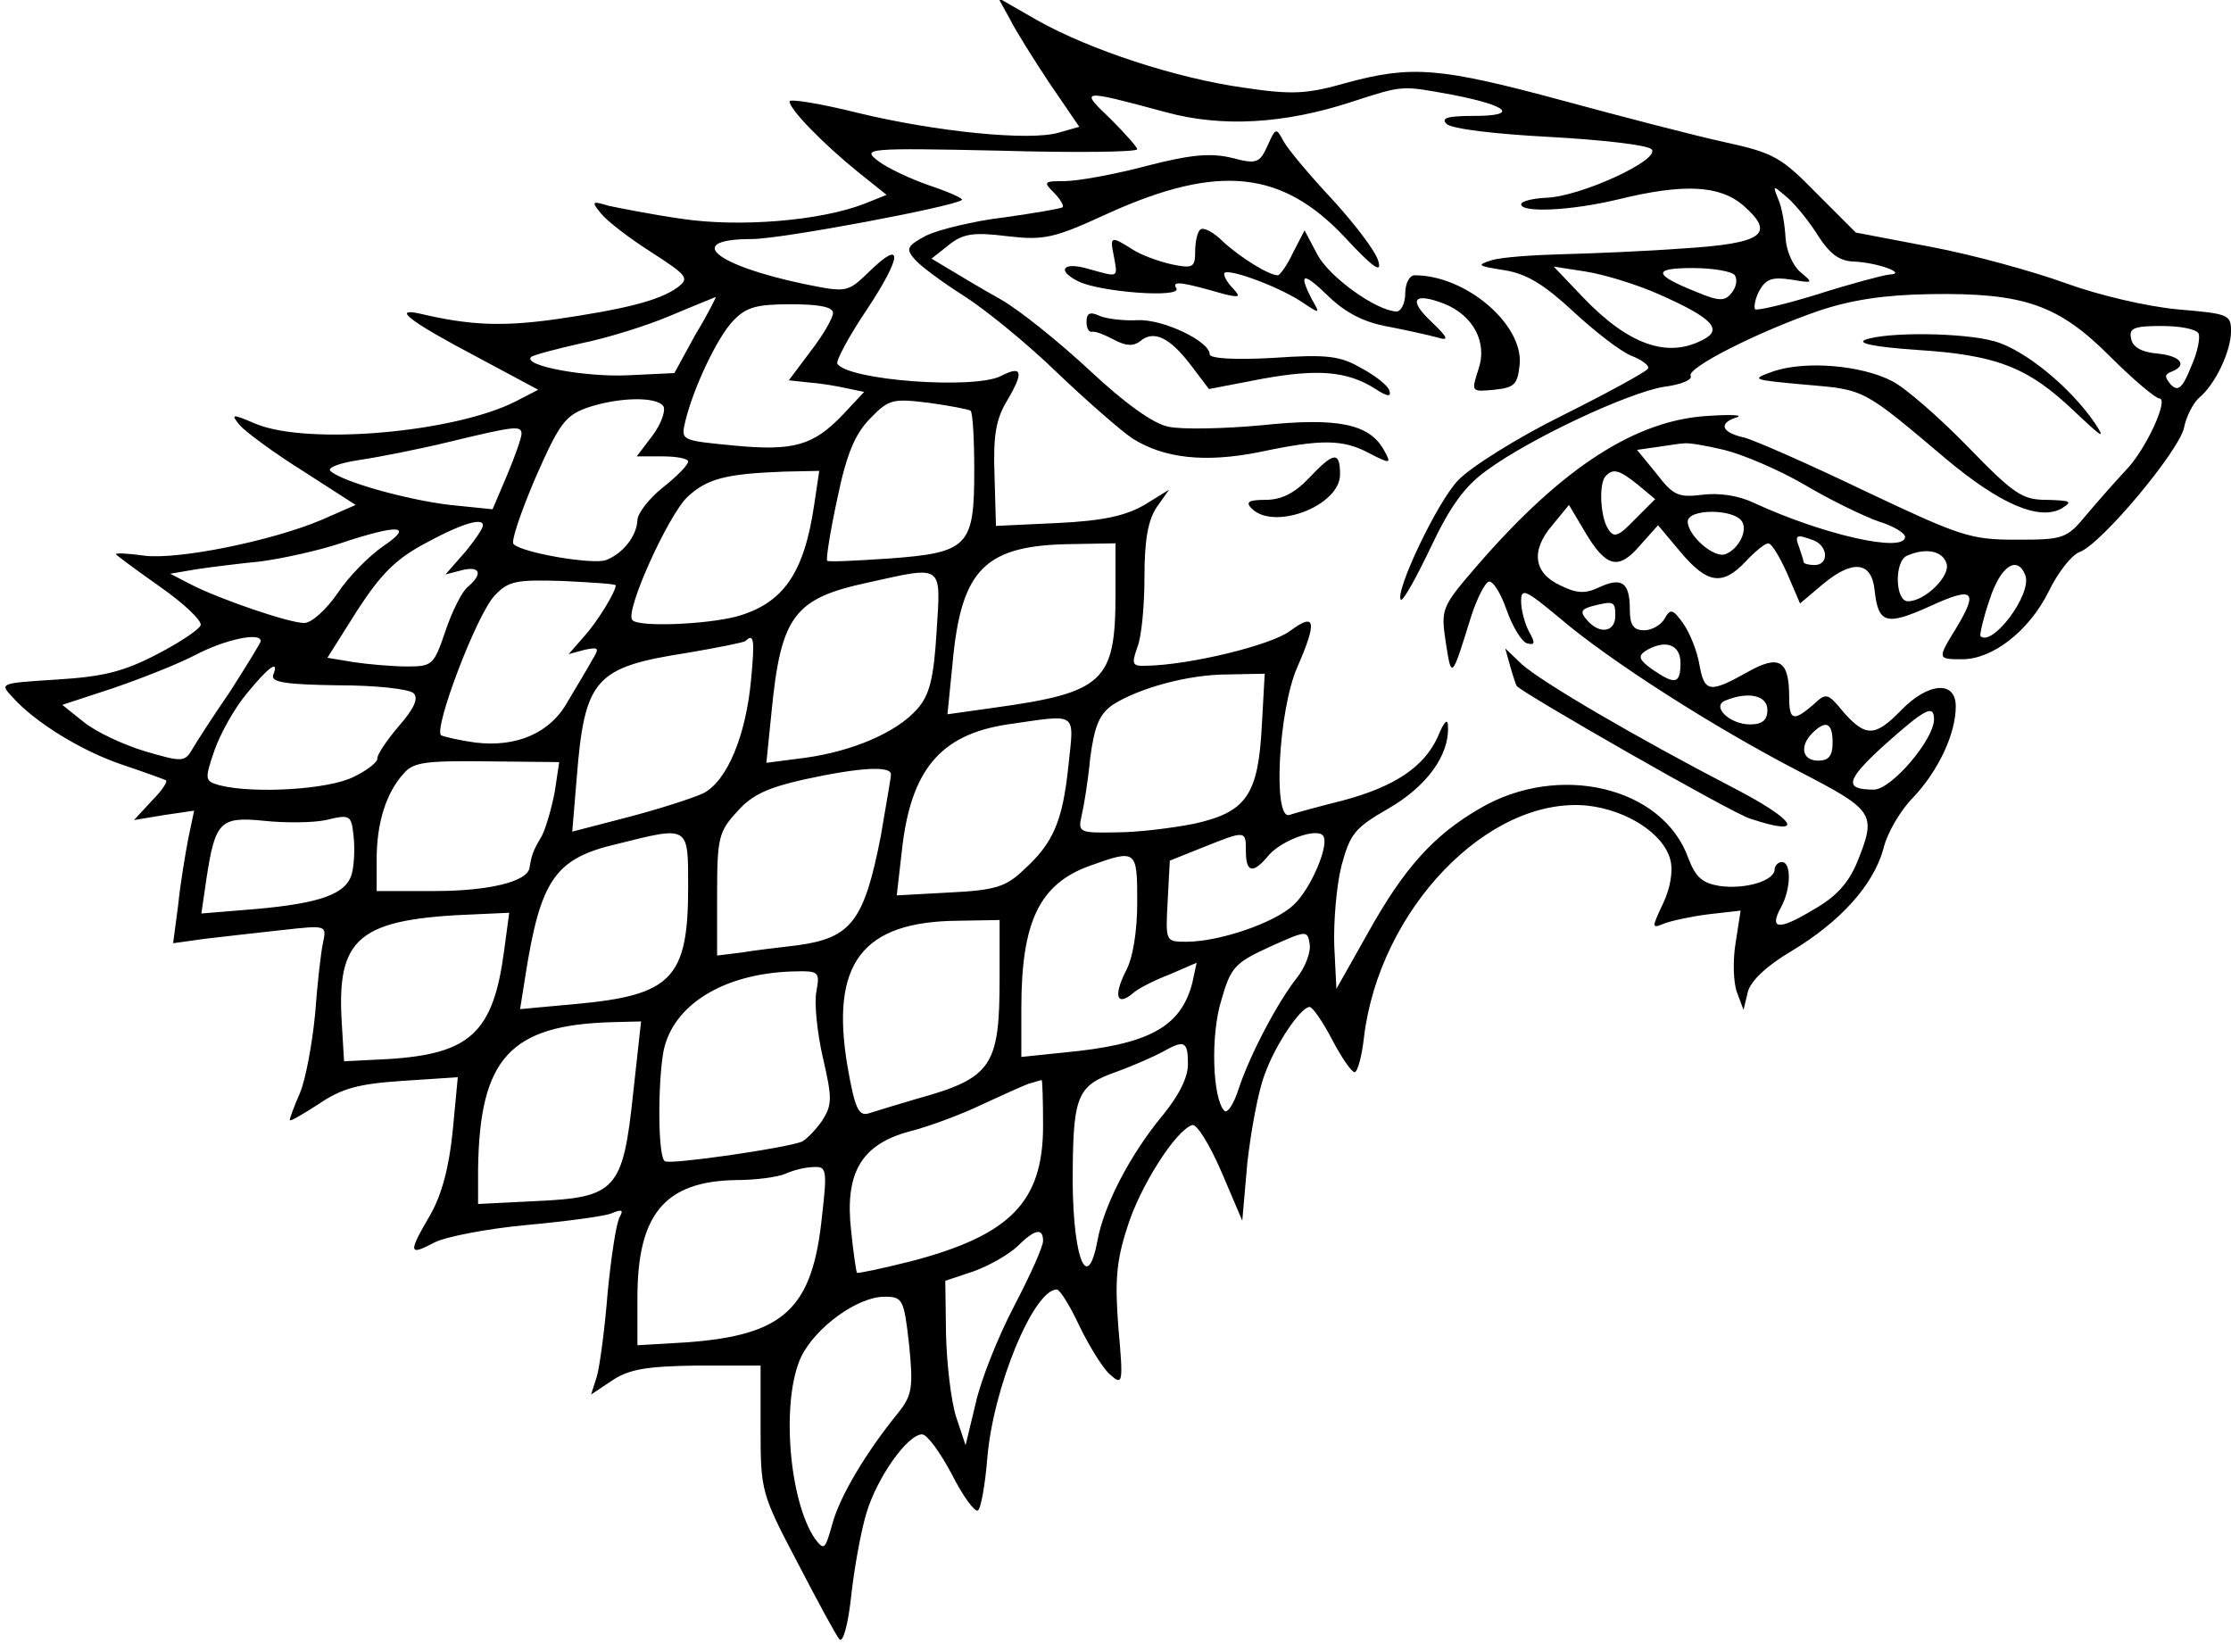 <?xml version="1.0" standalone="no"?>
<!DOCTYPE svg PUBLIC "-//W3C//DTD SVG 20010904//EN"
 "http://www.w3.org/TR/2001/REC-SVG-20010904/DTD/svg10.dtd">
<svg version="1.0" xmlns="http://www.w3.org/2000/svg"
 width="308pt" height="228pt" viewBox="0 0 308 228"
 preserveAspectRatio="xMidYMid meet">

<g transform="translate(0,228) scale(0.1,-0.1)"
fill="#000000" stroke="none">
<path d="M1394 2254 c8 -16 33 -56 55 -89 l41 -60 -28 -8 c-40 -12 -169 1
-277 27 -52 13 -95 20 -95 16 0 -11 47 -59 94 -97 l40 -32 -30 -12 c-61 -24
-174 -33 -253 -21 -42 6 -87 15 -101 18 -23 7 -24 6 -10 -11 8 -10 39 -34 69
-53 51 -33 53 -36 36 -49 -25 -18 -73 -30 -170 -44 -73 -10 -117 -8 -185 8
-40 9 -14 -11 79 -60 l84 -45 -31 -16 c-84 -43 -287 -61 -359 -31 -33 14 -35
14 -22 -2 8 -9 47 -38 87 -63 l73 -47 -48 -21 c-69 -29 -198 -55 -244 -49 -21
3 -39 4 -39 2 0 -1 27 -21 61 -45 33 -23 58 -47 56 -53 -2 -6 -29 -24 -60 -40
-46 -24 -74 -31 -138 -35 -79 -5 -80 -5 -62 -24 31 -35 96 -75 153 -94 30 -10
57 -20 59 -21 3 -2 -6 -15 -20 -29 l-24 -26 42 7 41 6 -8 -38 c-4 -21 -11 -62
-14 -92 l-7 -53 43 6 c24 3 71 8 106 12 63 7 63 7 58 -17 -3 -13 -8 -58 -11
-99 -4 -41 -13 -90 -21 -109 -8 -18 -14 -35 -14 -37 0 -3 18 8 40 22 32 22 56
28 116 32 l76 5 -7 -74 c-5 -50 -15 -88 -31 -116 -31 -53 -30 -57 6 -38 16 8
73 19 127 24 54 5 107 12 117 16 14 6 17 5 12 -4 -5 -7 -12 -54 -17 -104 -4
-51 -11 -103 -15 -117 l-8 -25 30 20 c23 15 47 19 116 20 l88 0 0 -87 c0 -86
1 -90 51 -185 28 -54 54 -102 58 -106 5 -5 12 22 16 59 4 37 13 88 21 115 15
50 57 109 77 109 7 0 25 -25 41 -55 15 -30 32 -53 36 -50 4 2 10 35 13 72 8
98 64 233 96 233 4 0 18 -22 31 -50 13 -27 32 -58 42 -67 18 -16 19 -14 12 64
-5 64 -3 92 12 138 17 56 67 135 90 142 6 2 24 -27 40 -64 l29 -68 7 80 c5 44
15 99 24 122 15 42 50 93 62 93 4 0 18 -20 31 -45 13 -25 27 -45 31 -45 4 0
10 21 13 48 21 176 171 333 308 320 55 -6 106 -39 115 -75 4 -15 0 -39 -10
-60 -16 -34 -16 -35 1 -28 10 4 38 10 62 13 l44 5 -7 -45 c-4 -24 -3 -55 2
-68 l9 -24 6 25 c4 15 26 36 60 56 68 41 113 91 127 141 5 22 24 54 41 71 35
37 59 88 59 126 0 36 -38 33 -75 -5 -36 -37 -49 -38 -80 -3 -22 27 -24 27 -42
10 -27 -23 -33 -22 -33 11 0 51 -14 59 -58 34 -52 -29 -59 -28 -66 11 -3 18
-13 43 -22 56 -15 21 -18 21 -26 7 -5 -9 -18 -16 -28 -16 -15 0 -20 7 -20 29
0 37 -11 45 -43 30 -19 -9 -31 -8 -53 3 -37 17 -41 48 -11 83 l23 28 22 -37
c29 -49 46 -54 76 -19 l25 28 31 -37 c37 -44 58 -47 90 -13 13 14 27 25 31 25
5 0 16 -19 26 -41 l18 -42 32 27 c41 34 67 31 71 -9 5 -46 16 -49 76 -22 61
28 68 22 36 -31 -26 -42 -25 -42 9 -42 42 0 92 39 119 93 13 27 32 51 43 55
30 11 136 138 144 171 3 16 13 35 21 42 22 18 44 64 44 92 0 23 -4 24 -74 30
-42 4 -107 19 -154 36 -44 16 -127 39 -185 50 l-105 20 -54 54 c-49 50 -59 56
-128 71 -41 9 -141 35 -222 57 -170 46 -209 49 -298 25 -56 -16 -76 -17 -143
-7 -93 13 -212 52 -285 93 l-54 31 16 -29z m612 -105 c77 -15 91 -29 29 -29
-37 0 -46 -3 -38 -11 7 -7 67 -14 142 -18 72 -4 135 -11 141 -17 14 -14 -99
-66 -146 -67 -19 -1 -34 -5 -34 -9 0 -12 69 -9 135 7 90 22 139 19 171 -8 46
-40 29 -53 -83 -60 -54 -4 -129 -7 -168 -8 -38 -1 -81 -4 -95 -8 -22 -7 -21
-8 17 -14 31 -5 55 -20 95 -57 29 -27 65 -55 80 -61 15 -6 26 -14 23 -18 -2
-4 -55 -33 -117 -64 -63 -31 -128 -72 -145 -90 -29 -30 -88 -155 -79 -165 3
-2 21 30 41 72 27 57 47 85 78 107 60 44 195 107 244 115 24 3 40 10 37 15 -6
11 93 61 177 90 45 15 90 22 154 23 130 2 177 -15 248 -86 32 -32 63 -58 68
-58 14 0 -19 -72 -47 -100 -13 -14 -37 -41 -53 -60 -28 -34 -32 -35 -98 -35
-63 0 -77 5 -208 67 -77 37 -152 70 -167 74 -32 7 -36 20 -10 28 9 3 -8 4 -38
2 -101 -5 -203 -71 -320 -206 -50 -58 -51 -60 -44 -107 8 -51 8 -51 35 36 8
25 19 46 24 48 6 2 17 -16 25 -39 8 -23 21 -44 28 -46 11 -3 12 0 3 16 -6 11
-11 30 -11 42 0 19 6 16 53 -23 69 -59 213 -151 331 -212 104 -54 107 -58 80
-125 -12 -29 -29 -48 -61 -66 -48 -29 -61 -27 -44 4 14 26 14 62 1 62 -5 0
-10 -5 -10 -10 0 -16 -41 -28 -76 -23 -24 4 -33 12 -43 38 -35 99 -179 133
-288 69 -64 -37 -105 -83 -154 -171 l-44 -78 -3 60 c-1 33 3 82 10 110 12 44
18 52 65 79 52 30 84 73 82 113 0 12 -5 8 -14 -14 -19 -42 -60 -69 -131 -88
-32 -8 -65 -17 -74 -20 -23 -7 -15 145 11 204 28 64 25 76 -10 50 -27 -20
-139 -47 -198 -48 -20 -1 -21 2 -13 25 6 14 10 58 10 97 0 52 5 79 17 97 l17
24 -34 -21 c-26 -15 -57 -22 -120 -25 l-85 -4 -2 70 c-2 55 2 78 18 104 23 39
20 48 -9 33 -37 -19 -212 -6 -226 17 -2 4 16 38 41 75 49 74 50 98 3 52 -30
-29 -31 -29 -90 -17 -124 26 -166 62 -72 62 41 0 280 45 290 54 2 2 -18 11
-45 20 -26 9 -58 24 -71 34 -22 17 -16 18 168 14 104 -3 190 -2 190 2 0 3 -17
22 -37 42 -43 41 -42 41 77 9 77 -21 163 -16 255 14 74 24 69 23 141 10z m505
-196 c15 -23 28 -33 47 -34 33 -1 77 -17 50 -18 -9 -1 -54 -13 -98 -27 -45
-14 -84 -23 -87 -21 -2 3 0 15 6 26 9 16 18 19 44 15 30 -5 31 -5 13 10 -11 9
-20 30 -21 48 -1 18 -5 42 -10 53 -8 20 -8 20 14 1 12 -11 31 -35 42 -53z
m-219 -80 c72 -32 87 -48 59 -62 -49 -26 -103 -7 -166 59 l-40 42 45 -7 c25
-4 71 -18 102 -32z m103 27 c4 -6 2 -17 -5 -25 -9 -11 -17 -11 -48 2 -60 24
-61 33 -5 33 29 0 55 -5 58 -10z m-1435 -82 l-29 -53 -63 -3 c-59 -3 -146 13
-135 25 3 3 34 11 69 19 35 7 90 24 123 38 33 14 61 25 63 26 1 0 -11 -24 -28
-52z m190 30 c0 -7 -14 -31 -31 -53 l-30 -40 28 -3 c15 -1 39 -5 52 -8 l24 -5
-29 -31 c-41 -43 -68 -51 -151 -43 -73 7 -73 7 -67 33 11 46 44 116 66 139 18
19 32 23 80 23 40 0 58 -4 58 -12z m1885 -28 c3 -5 -1 -26 -10 -46 -12 -30
-18 -35 -28 -25 -9 11 -9 14 1 18 23 9 12 22 -20 25 -22 2 -34 9 -36 21 -3 14
4 17 42 17 25 0 47 -4 51 -10z m-2119 -101 c3 -6 -3 -24 -15 -40 l-22 -29 36
0 c19 0 35 -3 35 -7 0 -5 -16 -21 -35 -36 -19 -15 -35 -36 -35 -45 -1 -22 -20
-46 -43 -55 -18 -7 -117 10 -128 22 -4 3 10 44 30 91 33 75 41 86 71 97 44 15
97 16 106 2z m424 -6 c3 -3 5 -40 5 -83 0 -104 -8 -113 -118 -121 -45 -3 -84
-5 -85 -3 -2 1 4 40 14 86 13 63 25 90 46 111 25 26 31 27 80 21 29 -4 55 -9
58 -11z m-620 -32 c0 -5 -9 -31 -20 -57 l-20 -47 -59 6 c-59 7 -149 32 -165
47 -4 5 14 11 40 15 27 4 83 15 124 25 91 22 100 23 100 11z m1660 -22 c25 -6
75 -27 111 -48 37 -22 83 -44 103 -51 20 -6 36 -16 36 -21 0 -23 -114 3 -209
47 -21 10 -48 14 -71 11 -33 -4 -40 -1 -63 29 l-27 33 28 4 c15 2 32 5 37 5 6
1 30 -3 55 -9z m-1256 -76 c-14 -95 -43 -136 -107 -154 -42 -11 -135 -15 -144
-5 -11 11 49 144 76 170 27 25 52 32 134 35 l48 1 -7 -47z m1137 28 l24 -20
-28 -28 c-23 -24 -29 -26 -37 -13 -11 17 -13 64 -3 73 10 11 19 8 44 -12z
m144 -51 c8 -13 -5 -38 -23 -45 -16 -6 -52 26 -52 45 0 18 64 18 75 0z m-1741
-12 c-4 -7 -16 -24 -28 -37 l-21 -24 23 6 c25 6 29 -5 8 -23 -8 -6 -22 -34
-31 -61 -16 -47 -18 -49 -53 -49 -20 0 -54 3 -74 6 l-36 6 41 65 c33 51 54 72
96 94 57 31 87 37 75 17z m-135 -22 c-19 -13 -48 -42 -63 -65 -16 -23 -36 -41
-46 -41 -21 0 -117 33 -156 53 l-29 15 35 6 c19 3 60 8 90 11 30 4 80 15 110
25 81 27 102 25 59 -4z m1975 8 c20 -8 21 -34 1 -34 -8 0 -15 2 -15 4 0 2 -3
11 -6 20 -7 18 -4 19 20 10z m-964 -74 c0 -121 -16 -136 -168 -157 l-64 -9 7
70 c12 132 45 164 168 165 l57 1 0 -70z m1147 43 c7 -17 -29 -53 -53 -53 -18
0 -19 56 -1 63 25 11 48 7 54 -10z m109 -17 c10 -26 -46 -100 -62 -84 -1 2 4
25 13 51 15 46 38 61 49 33z m-1503 -78 c-4 -66 -10 -88 -27 -107 -28 -32 -89
-58 -154 -67 l-54 -7 7 69 c13 134 31 158 134 180 104 23 100 26 94 -68z
m-443 64 c0 -9 -25 -50 -44 -71 l-21 -24 22 6 c20 4 21 3 10 -15 -6 -11 -21
-36 -33 -56 -24 -44 -71 -64 -128 -57 -22 3 -43 8 -47 10 -11 8 49 167 74 193
19 20 29 22 94 20 40 -2 73 -4 73 -6z m1380 -42 c0 -23 -22 -26 -39 -6 -10 11
-8 15 6 19 31 8 33 7 33 -13z m-1870 -35 c0 -2 -19 -33 -42 -69 -24 -35 -48
-72 -53 -81 -10 -17 -14 -17 -65 -2 -30 9 -68 27 -84 40 l-30 24 70 23 c38 13
89 33 114 46 40 21 90 32 90 19z m677 -52 c-7 -78 -33 -141 -66 -158 -15 -7
-62 -22 -104 -33 l-77 -20 6 72 c11 140 25 155 154 175 41 7 76 14 79 16 12
12 13 1 8 -52z m1283 22 c0 -29 -7 -31 -39 -9 -18 13 -20 18 -10 25 27 17 49
10 49 -16z m-1943 -17 c-3 -10 19 -13 90 -14 51 0 98 -5 104 -11 7 -7 1 -21
-21 -46 -17 -20 -30 -40 -29 -44 1 -4 -13 -16 -32 -25 -34 -18 -139 -24 -186
-12 -20 6 -21 7 -7 48 8 23 28 59 45 79 31 38 45 47 36 25z m1365 -70 c-5 -95
-21 -119 -93 -135 -30 -6 -78 -12 -108 -12 -50 -1 -53 0 -48 22 3 12 9 48 12
80 6 46 13 61 31 74 36 23 104 42 159 42 l51 1 -4 -72z m698 22 c0 -14 -7 -20
-24 -20 -28 0 -54 25 -34 33 32 13 58 7 58 -13z m230 -13 c0 -28 -59 -97 -83
-97 -42 0 -39 13 15 62 56 50 68 56 68 35z m-1195 -64 c-8 -77 -21 -107 -62
-144 -24 -23 -39 -28 -102 -31 l-73 -4 7 61 c12 112 53 161 146 175 98 14 92
19 84 -57z m1055 32 c0 -18 -5 -25 -20 -25 -22 0 -26 20 -8 38 19 19 28 14 28
-13z m-1764 -67 c-4 -22 -12 -50 -18 -62 -12 -20 -14 -26 -17 -44 -3 -19 -56
-32 -131 -32 l-80 0 0 44 c0 50 13 92 38 119 13 15 31 17 115 16 l99 -1 -6
-40z m464 23 c0 -5 -7 -43 -14 -85 -23 -118 -41 -141 -116 -151 -25 -3 -60 -7
-77 -10 l-33 -4 0 84 c0 78 2 87 28 115 20 23 43 33 92 44 78 17 120 19 120 7z
m-744 -136 c-7 -29 -43 -42 -135 -50 l-73 -6 7 48 c12 79 19 86 79 80 28 -3
67 -3 86 1 33 8 35 7 38 -21 2 -17 1 -40 -2 -52z m464 -20 c0 -126 -23 -149
-156 -161 l-76 -7 7 44 c21 135 41 164 127 184 100 25 98 26 98 -60z m770 50
c0 -30 10 -32 32 -5 18 20 64 37 74 27 11 -10 -16 -74 -40 -96 -26 -25 -103
-51 -148 -51 -29 0 -29 0 -26 56 l3 56 45 18 c60 24 60 24 60 -5z m-150 -70
c0 -41 -6 -78 -16 -96 -17 -34 -12 -48 9 -31 7 7 31 19 52 27 l37 16 -6 -28
c-16 -61 -60 -85 -178 -96 l-58 -6 0 67 c0 120 25 172 95 197 64 23 65 22 65
-50z m-874 -67 c-15 -114 -47 -143 -161 -150 l-60 -3 -3 50 c-8 122 22 147
187 153 l44 2 -7 -52z m684 -37 c0 -123 -10 -139 -115 -168 -27 -8 -57 -17
-66 -20 -14 -4 -19 8 -29 65 -24 142 20 200 153 201 l57 1 0 -79z m411 0 c-27
-34 -65 -106 -81 -154 -7 -22 -16 -35 -20 -30 -16 17 -19 104 -4 152 13 46 19
52 67 74 51 23 52 23 55 4 2 -11 -6 -32 -17 -46z m-664 -20 c-3 -15 1 -56 9
-91 13 -56 13 -65 -1 -87 -9 -13 -22 -26 -28 -29 -23 -9 -182 -32 -189 -27
-10 5 -10 108 -2 152 13 64 83 107 178 110 37 1 38 0 33 -28z m-253 -141 c-14
-133 -24 -143 -134 -148 l-80 -4 0 48 c2 153 44 199 185 203 l40 1 -11 -100z
m766 41 c0 -19 -13 -44 -36 -72 -43 -52 -80 -122 -89 -172 -15 -79 -36 -16
-34 103 1 98 8 112 59 130 25 9 54 22 65 28 30 17 35 15 35 -17z m-200 -85 c0
-105 -45 -151 -182 -187 -40 -10 -73 -17 -75 -16 -1 2 -5 28 -8 58 -9 80 14
119 80 137 28 7 73 24 100 37 28 13 57 26 65 29 8 2 16 5 18 5 1 1 2 -28 2
-63z m-305 -123 c-13 -130 -52 -166 -187 -176 l-68 -4 0 66 c0 115 38 160 135
162 28 0 59 4 70 9 11 5 28 9 39 9 17 1 18 -5 11 -66z m305 -36 c0 -8 -18 -48
-40 -90 -22 -42 -46 -102 -53 -134 l-14 -58 -13 39 c-7 22 -13 73 -14 114 l-1
74 39 13 c22 8 48 23 60 34 24 24 36 27 36 8z m-185 -143 c6 -59 4 -70 -14
-93 -45 -55 -82 -117 -92 -155 -10 -35 -11 -37 -24 -20 -36 53 -47 191 -19
251 20 41 78 83 115 83 25 0 27 -3 34 -66z"/>
<path d="M1750 2079 c-11 -24 -15 -26 -49 -17 -29 7 -56 5 -118 -11 -45 -12
-96 -21 -113 -21 -29 0 -30 -1 -15 -16 9 -9 14 -18 12 -20 -2 -2 -38 -8 -80
-14 -43 -5 -91 -17 -108 -25 -26 -14 -29 -18 -17 -32 7 -9 38 -32 68 -51 30
-19 89 -67 130 -107 41 -39 88 -80 103 -90 44 -28 101 -34 176 -19 85 18 115
18 152 -2 29 -15 30 -14 20 4 -20 37 -64 46 -169 35 -53 -5 -112 -6 -129 -2
-21 4 -61 33 -109 78 -43 40 -98 84 -123 98 -25 14 -57 33 -70 41 l-25 15 24
19 c19 15 33 18 80 12 52 -6 65 -3 141 32 151 68 239 59 326 -34 38 -41 51
-50 46 -33 -3 13 -32 51 -63 85 -31 33 -62 70 -68 81 -10 19 -11 19 -22 -6z"/>
<path d="M1657 1963 c-4 -3 -7 -17 -7 -30 0 -22 -3 -24 -32 -18 -18 4 -43 13
-55 21 -30 19 -31 18 -25 -11 5 -29 7 -28 -36 -16 -34 10 -44 -2 -14 -17 28
-15 144 -24 136 -10 -7 11 7 9 66 -8 21 -5 23 -4 13 7 -7 7 -13 16 -13 21 0
10 72 -16 106 -38 27 -18 27 -18 15 3 -19 37 -12 38 23 4 24 -23 49 -36 83
-42 26 -5 57 -12 68 -15 16 -5 14 0 -9 22 -32 30 -25 41 17 25 41 -16 61 -54
48 -91 -10 -31 -10 -31 22 -28 28 3 32 7 35 35 5 55 -74 123 -145 123 -7 0
-13 -11 -13 -25 0 -14 -6 -25 -12 -25 -28 1 -92 47 -109 78 l-18 34 -16 -31
c-8 -17 -18 -31 -21 -31 -12 0 -51 24 -75 46 -14 14 -28 21 -32 17z"/>
<path d="M1500 1836 c0 -9 3 -15 8 -14 4 1 17 -4 30 -11 17 -9 27 -9 36 -2 19
16 41 5 70 -33 l25 -33 73 14 c77 14 118 11 157 -14 17 -11 22 -11 19 -2 -2 7
-20 21 -39 31 -29 17 -48 19 -121 14 -53 -3 -88 -1 -88 5 0 18 -65 49 -100 47
-19 -1 -43 2 -52 6 -13 6 -18 4 -18 -8z"/>
<path d="M2575 1811 c-12 -5 14 -10 71 -14 111 -7 154 -24 218 -85 38 -36 44
-40 28 -16 -34 50 -98 102 -139 113 -43 12 -148 13 -178 2z"/>
<path d="M2450 1768 c-34 -12 -33 -12 42 -19 83 -7 79 -5 194 -102 75 -63 129
-86 160 -69 16 10 13 11 -20 12 -34 0 -45 7 -110 74 -39 40 -86 81 -104 90
-43 22 -118 28 -162 14z"/>
<path d="M1807 1620 c-20 -21 -38 -30 -60 -30 -23 0 -28 -3 -19 -12 31 -31
122 4 122 47 0 33 -9 31 -43 -5z"/>
<path d="M2085 1360 c4 -14 8 -26 9 -27 8 -10 296 -175 322 -183 78 -26 65 -3
-24 43 -133 69 -263 145 -291 170 l-23 22 7 -25z"/>
</g>
</svg>
